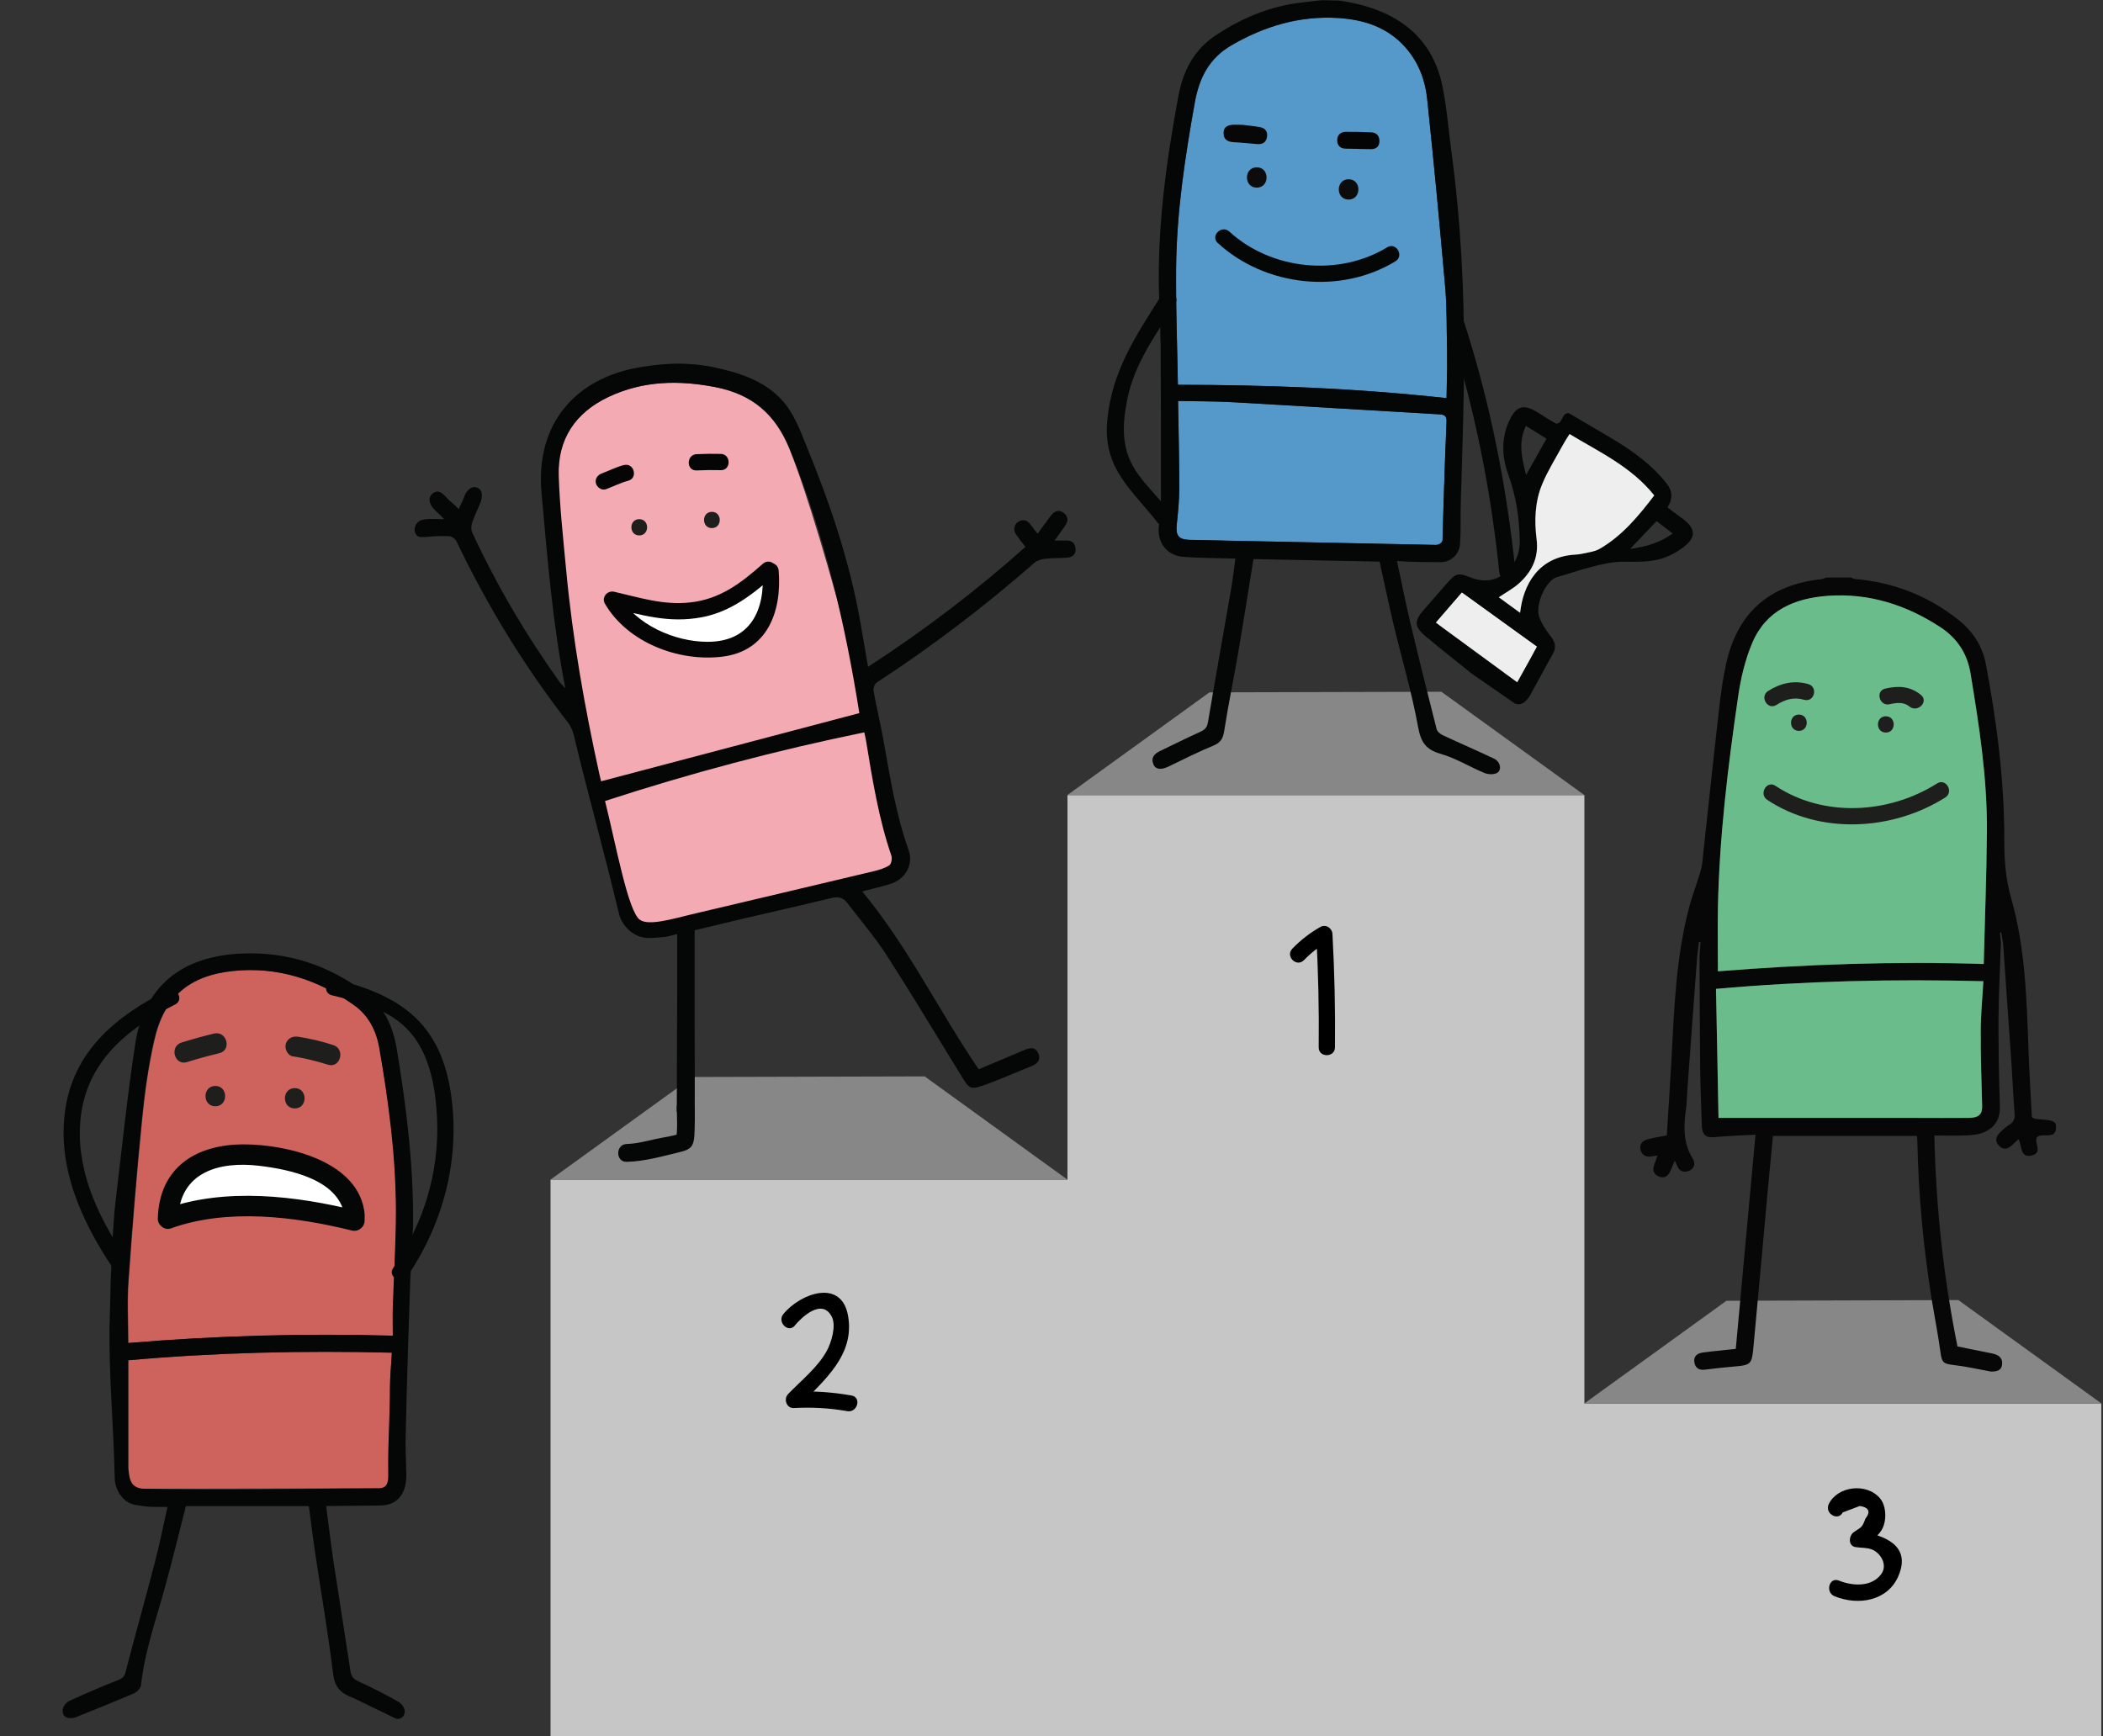 <?xml version="1.0" encoding="UTF-8"?>
<svg id="Lag_1" data-name="Lag 1" xmlns="http://www.w3.org/2000/svg" viewBox="0 0 310.29 256.21">
  <rect x="0" y="0" width="310.29" height="256.21" fill="#333333" stroke="none"/>
  <defs>
    <style>
      .cls-1 {
        fill: #050506;
      }

      .cls-1, .cls-2, .cls-3, .cls-4, .cls-5, .cls-6, .cls-7, .cls-8, .cls-9, .cls-10, .cls-11, .cls-12, .cls-13, .cls-14, .cls-15, .cls-16 {
        stroke-width: 0px;
      }

      .cls-2 {
        fill: #ce635d;
      }

      .cls-3 {
        fill: #040404;
      }

      .cls-4 {
        fill: #edeeed;
      }

      .cls-6 {
        fill: #5599ca;
      }

      .cls-7 {
        fill: #fff;
      }

      .cls-8 {
        fill: #f4aab2;
      }

      .cls-9 {
        fill: #0c0c0c;
      }

      .cls-10 {
        fill: #878787;
      }

      .cls-11 {
        fill: #1e1e1c;
      }

      .cls-12 {
        fill: #070708;
      }

      .cls-13 {
        fill: #050606;
      }

      .cls-14 {
        fill: #c6c6c6;
      }

      .cls-15 {
        fill: #444;
      }

      .cls-16 {
        fill: #6abc8b;
      }
    </style>
  </defs>
  <g>
    <rect class="cls-14" x="157.5" y="117.33" width="76.27" height="138.89"/>
    <rect class="cls-14" x="81.23" y="174.07" width="79.24" height="82.15"/>
    <rect class="cls-14" x="229.61" y="207.1" width="80.43" height="49.12"/>
    <polygon class="cls-10" points="136.43 158.84 157.49 174.07 81.23 174.07 102.18 158.93 136.43 158.84"/>
    <polygon class="cls-10" points="212.67 102.08 233.76 117.32 157.49 117.32 178.45 102.17 178.46 102.17 212.67 102.08"/>
    <polygon class="cls-10" points="288.95 191.85 310.04 207.09 233.78 207.09 254.73 191.95 288.95 191.85"/>
    <path class="cls-5" d="m192.39,141.69c1.1-1.13,2.25-2.03,3.62-2.81l-1.81-1.04c.31,5.57.43,11.14.37,16.71-.02,1.54,2.38,1.55,2.4,0,.06-5.58-.07-11.15-.37-16.71-.05-.9-.98-1.51-1.81-1.04-1.55.89-2.86,1.9-4.11,3.19-1.08,1.11.62,2.81,1.7,1.7h0Z"/>
    <path class="cls-5" d="m117.28,195.59c.96-1.17,4.01-4.11,5.45-1.28.69,1.35-.08,3.84-.76,5.07-1.32,2.4-3.82,4.39-5.7,6.35-.68.71-.23,2.11.85,2.05,2.67-.14,5.24-.01,7.88.46,1.51.27,2.16-2.04.64-2.31-2.84-.5-5.63-.7-8.52-.54l.85,2.05c3.63-3.78,8.21-7.48,7.15-13.32-.99-5.45-6.98-3.3-9.53-.22-.98,1.18.71,2.89,1.7,1.7h0Z"/>
    <path class="cls-5" d="m271.9,223.18l2.51-.95c1.36.22,1.63.85.82,1.88-.51,1.43-.63,1.21-1.73,2-.73.53-.84,2.02.29,2.19.79.12,1.84.07,2.55.41,1.26.62,2.2,2.32,1.19,3.63-1.46,1.9-4.24,1.7-6.21.9-1.43-.58-2.05,1.74-.64,2.31,3.51,1.43,7.87.71,9.44-3.02,1.89-4.47-2.06-5.99-5.7-6.55l.29,2.19c1.34-.96,2.68-1.42,3.24-3.11.39-1.2.29-2.91-.53-3.92-1.95-2.38-6.3-1.87-7.59.81-.67,1.39,1.4,2.6,2.07,1.21h0Z"/>
  </g>
  <g>
    <g>
      <path class="cls-6" d="m213.51,51.53c-.02-.76-.03-1.53-.04-2.28s-.02-1.51-.03-2.27-.03-1.5-.06-2.25-.08-1.49-.14-2.24c-.2-2.33-.41-4.66-.62-6.98s-.43-4.65-.65-6.98c-.22-2.33-.45-4.65-.68-6.98-.23-2.33-.47-4.65-.72-6.97-.07-.7-.19-1.4-.36-2.08s-.38-1.34-.65-1.99-.59-1.27-.96-1.86-.8-1.17-1.29-1.71c-.66-.74-1.37-1.36-2.13-1.88s-1.56-.94-2.39-1.28-1.71-.59-2.61-.77-1.83-.29-2.77-.35c-1.42-.09-2.8-.05-4.16.09s-2.69.39-4,.74-2.59.8-3.85,1.34-2.5,1.17-3.72,1.88c-.81.47-1.51,1-2.11,1.59s-1.11,1.24-1.54,1.94-.78,1.46-1.06,2.27-.5,1.67-.66,2.58c-.37,2.03-.72,4.06-1.04,6.09s-.62,4.07-.87,6.11c-.25,2.04-.46,4.08-.61,6.13s-.24,4.11-.26,6.17c-.01,1.42,0,2.85,0,4.27s.04,2.85.07,4.28.07,2.87.1,4.31.07,2.89.09,4.34c3.3,0,6.59.03,9.89.1,3.3.07,6.59.18,9.9.33s6.6.35,9.91.61c3.31.25,6.62.56,9.94.92l.02-1.14.02-1.1.02-1.07.02-1.06v-2.84Z"/>
      <g>
        <path class="cls-6" d="m173.82,59.18c.07,4.47.18,8.63.18,12.79,0,1.84-.19,3.68-.38,5.52-.16,1.53.3,2.14,1.85,2.18,1.64.04,3.29.07,4.93.1,10.47.21,20.95.42,31.42.64.23,0,.47,0,1.05.02.05-2.38.07-4.69.15-7,.12-3.73.25-7.46.41-11.18.03-.78-.21-1.05-.99-1.1-10.2-.59-20.4-1.22-30.6-1.8-2.63-.15-5.28-.12-8.02-.18Z"/>
        <path class="cls-13" d="m171.25,50.6c.04,7.95.06,15.89.04,23.84,0,1.16-.25,2.31-.33,3.47-.15,2.33,1.33,4.1,3.7,4.27,2.2.16,4.41.16,6.62.23.28,0,.55.01,1,.02-.22,1.59-.39,3.12-.66,4.64-1.13,6.52-2.3,13.03-3.4,19.56-.14.81-.54,1.1-1.2,1.4-1.97.89-3.9,1.85-5.85,2.79-.85.41-1.41.99-.98,1.99.33.78,1.18.82,2.3.27,2.16-1.05,4.3-2.13,6.52-3.04,1.09-.45,1.44-1.05,1.62-2.19.6-3.88,1.41-7.73,2.07-11.6.78-4.54,1.49-9.1,2.24-13.75,6.23.13,12.47.25,18.62.38.69,3.12,1.32,6.18,2.04,9.21,1.21,5.06,2.7,10.07,3.63,15.17.41,2.26,1.13,3.35,3.33,3.98,2.24.64,4.3,1.93,6.47,2.83.54.22,1.37.26,1.85-.01.76-.44.5-1.66-.46-2.12-2.49-1.18-5.03-2.27-7.53-3.44-.37-.17-.83-.54-.92-.9-1.32-5.2-2.62-10.4-3.86-15.62-.7-2.95-1.29-5.94-1.99-9.19,2.62.18,4.07.15,6.42.17,1.7.01,2.8-1.37,2.88-2.65.16-2.56.04-3.72.12-6.29.19-6.86.45-13.73.48-20.59.04-10.44-.48-20.86-1.89-31.21-.43-3.18-.66-6.39-1.31-9.52-1.47-7.15-6.59-11.39-15.27-12.62l-2.53-.05c-1.44.16-3.63.39-4.82.62-3.95.77-7.54,2.35-10.88,4.6-3.25,2.19-4.78,5.28-5.48,9.07-1.77,9.53-3.07,19.09-2.84,28.82.01.52.04,1.04.06,1.56.02.51.05,1.02.09,1.76l.08,4.16Zm42.27,3.77l-.04,2.14-.05,2.24c-6.64-.73-13.25-1.22-19.85-1.53-6.6-.31-13.19-.43-19.78-.44-.05-2.91-.13-5.78-.19-8.65-.06-2.86-.1-5.71-.08-8.55.04-4.13.36-8.22.86-12.3.5-4.08,1.17-8.14,1.9-12.2.33-1.82.86-3.44,1.72-4.85.86-1.41,2.04-2.59,3.66-3.54,2.43-1.42,4.95-2.51,7.57-3.21,2.62-.7,5.33-1,8.17-.83,1.89.12,3.71.45,5.38,1.12,1.67.67,3.2,1.68,4.52,3.16.97,1.09,1.71,2.29,2.25,3.58.54,1.29.86,2.65,1.01,4.06.49,4.65.95,9.3,1.4,13.95.44,4.65.86,9.31,1.27,13.96.13,1.49.18,2.98.2,4.49s.03,3.02.07,4.55m-33.11,28.24c-1.64-.03-3.29-.06-4.93-.1-1.56-.04-2.01-.65-1.85-2.18.19-1.83.38-3.68.38-5.52,0-4.16-.11-8.32-.18-12.79,2.74.06,5.39.03,8.02.18,10.2.57,20.4,1.21,30.6,1.8.78.04,1.02.32.99,1.1-.17,3.73-.3,7.45-.41,11.18-.07,2.31-.13,3.71-.18,6.09.05.71-.78.89-1.02.89-10.47-.21-20.95-.42-31.42-.64Z"/>
        <path class="cls-15" d="m194.52,0l3.37.07-3.37-.07Z"/>
      </g>
      <path class="cls-12" d="m183.35,18.42c.9.11,1.73.19,2.55.34.79.14,1.17.66,1.04,1.47-.14.83-.7,1.09-1.48,1.03-1.11-.09-2.22-.22-3.33-.27-.91-.04-1.6-.32-1.6-1.35,0-1,.74-1.22,1.57-1.24.44,0,.88.01,1.25.02Z"/>
      <path class="cls-3" d="m200.38,21.97c-.6-.01-1.2-.03-1.8-.03-.84,0-1.29-.49-1.28-1.26,0-.78.52-1.23,1.32-1.23,1.24,0,2.47.02,3.71.08.81.04,1.22.55,1.2,1.34-.02.77-.49,1.14-1.25,1.14-.64,0-1.28-.02-1.91-.03Z"/>
      <path class="cls-9" d="m185.43,27.69c1.93,0,1.93-3,0-3s-1.93,3,0,3h0Z"/>
      <path class="cls-9" d="m198.98,29.45c1.93,0,1.93-3,0-3s-1.93,3,0,3h0Z"/>
    </g>
    <path class="cls-13" d="m179.68,35.86c6.99,6.42,18.11,7.64,26.21,2.7,1.32-.8.11-2.88-1.21-2.07-7.15,4.37-17.1,3.37-23.3-2.32-1.14-1.04-2.84.65-1.7,1.7h0Z"/>
    <path class="cls-13" d="m171.31,43.66c-3.77,5.99-7.23,11.08-7.93,18.3s3.62,10.26,7.52,15.28c.94,1.22,2.63-.49,1.7-1.7-1.45-1.88-3.19-3.52-4.59-5.43-2.61-3.54-2.51-7.13-1.65-11.33,1.09-5.27,4.21-9.44,7.03-13.91.83-1.31-1.25-2.52-2.07-1.21h0Z"/>
    <path class="cls-13" d="m213.75,48.27c3.79,11.79,6.2,23.9,7.47,36.21.16,1.52,2.56,1.54,2.4,0-1.29-12.53-3.7-24.86-7.56-36.85-.47-1.46-2.79-.84-2.31.64h0Z"/>
    <g>
      <path class="cls-4" d="m216.71,96.35c-1.9-1.36-2.31-2.46-4.88-4.48,1.29-1.49,2.51-2.9,3.86-4.47,3.71,2.68,7.38,5.32,11.1,8.01-.78,1.39-1.97,4.43-2.75,5.82l-7.33-4.88Z"/>
      <g>
        <path class="cls-13" d="m223.48,103.81c1.09.43,1.82-.38,2.4-1.43,1.09-1.95,2.13-3.93,3.23-5.87.59-1.04.32-1.82-.38-2.71-.67-.85-1.29-1.82-1.64-2.84-.59-1.72,1-5.34,2.64-5.8,2.85-.8,6.86-2.31,9.85-2.27,3.61.05,5.85.05,8.79-2.13,1.91-1.42,1.85-2.8-.07-4.19-.77-.56-1.52-1.13-2.27-1.7q1.2-1.84-.1-3.49c-2.25-2.87-5.17-4.93-8.26-6.77-2.03-1.2-4.06-2.39-6.09-3.58-.13-.07-.15-.05-.23-.07-.97.07-.78,1.64-1.77,1.54-1.2-.64-2.09-1.31-3.06-1.85-1.78-1-2.8-.66-3.73,1.22-1.33,2.68-1.21,5.52-.25,8.16,1.16,3.19,1.64,6.39,1.69,9.75.02,1.47-.34,2.64-1.17,3.74-1.56,2.06-3.72,2.63-6.1,1.69-1.8-.72-2.13-.65-3.46.86-1.16,1.31-2.3,2.64-3.46,3.96-1.38,1.56-1.36,2.47.24,3.81,2.25,1.89,4.56,3.71,6.85,5.55l6.35,4.4Zm1.69-33.7c-.61-2.48-1.22-4.79-.03-7.26,1.07.66,2.04,1.26,3.04,1.88-1,1.78-1.96,3.5-3.02,5.38Zm-13.34,21.76c1.29-1.49,2.51-2.9,3.86-4.47,3.71,2.68,7.38,5.32,11.1,8.01-.78,1.39-2.14,3.89-2.93,5.28m12.14-19.69c-.73.42-1.66.51-2.51.71-.38.09-.79.13-1.18.15-5.44.35-7.6,4.55-8.04,8.56-1.11-.81-2.13-1.55-3.13-2.28,1.01-.69,2.11-1.27,3.01-2.08,1.89-1.72,2.91-3.79,2.57-6.49-.35-2.75-.25-5.55.83-8.14.84-2.01,2.02-3.88,3.07-5.81.28-.52.61-1.01.96-1.57,4.4,2.66,9.12,4.82,12.5,9.06-2.33,3.04-4.72,5.95-8.06,7.88Zm4.52,0c1.45-1.52,2.64-2.78,3.9-4.1.76.58,1.53,1.17,2.38,1.82-1.83,1.34-3.81,1.94-6.28,2.28Z"/>
        <path class="cls-4" d="m224.27,90.42c-1.11-.81-2.13-1.55-3.13-2.28,1.01-.69,2.11-1.27,3.01-2.08,1.89-1.72,2.91-3.79,2.57-6.49-.35-2.75-.25-5.55.83-8.14.84-2.01,2.02-3.88,3.07-5.81.28-.52.61-1.01.96-1.57,4.4,2.66,9.12,4.82,12.5,9.06-2.33,3.04-4.72,5.95-8.06,7.88-.73.42-1.66.51-2.51.71-.38.09-.79.13-1.18.15-5.44.35-7.6,4.55-8.04,8.56Z"/>
      </g>
    </g>
  </g>
  <g>
    <g>
      <g>
        <path class="cls-8" d="m93.33,137.41c12.76-3.37,27.06-5.58,39.68-8.92-2.08-13.13-11.41-49.51-16.49-62.14-2.12-5.27-5.6-8.16-10.96-9.22-5.42-1.07-10.72-.97-15.81,1.44-4.88,2.31-7.54,6.21-7.36,11.67.15,4.61-.92,10.23-.49,14.83m27.09,1.09"/>
        <path class="cls-13" d="m102.49,165.51c.05-5.16,0-10.31,0-15.47,0-4.22,0-8.44,0-12.76,2.41-.58,4.72-1.14,7.04-1.69,4.35-1.02,8.71-1.98,13.04-3.05,1.02-.25,1.79-.15,2.42.68,1.97,2.57,4.09,5.05,5.84,7.76,3.73,5.79,7.27,11.71,10.88,17.58,1.4,2.28,1.41,2.33,3.96,1.4,2.2-.81,4.36-1.77,6.54-2.64.93-.37,1.41-1.02.94-1.97-.46-.93-1.27-.73-2.07-.38-2.23.96-4.46,1.88-6.68,2.82-5.92-8.7-10.46-18.13-17.18-26.24,1.34-.36,2.71-.68,4.05-1.08,2.3-.67,3.56-2.87,2.79-5.04-1.83-5.13-2.7-10.48-3.64-15.82-.45-2.57-1.07-5.11-1.53-7.67-.07-.38.17-1.03.47-1.23,8.19-5.33,15.94-11.25,23.3-17.69.4-.35,1.05-.51,1.6-.57,1.07-.12,2.15-.07,3.23-.16.76-.07,1.29-.5,1.2-1.35-.08-.79-.54-1.21-1.37-1.18-.52.02-1.03,0-1.71,0,.54-.77,1.02-1.44,1.5-2.11.52-.73.57-1.44-.2-1.99-.74-.53-1.36-.21-1.86.44-.65.85-1.27,1.73-1.96,2.67-.42-.55-.76-1-1.1-1.44-.52-.67-1.2-.72-1.84-.27-.55.39-.64,1.2-.26,1.76.42.63.91,1.21,1.41,1.88-7.24,6.46-14.93,12.32-23.22,17.7-.39-2.25-.75-4.4-1.13-6.54-1.58-9.02-4.5-17.62-7.96-26.06-1.02-2.49-1.93-5.04-3.85-7.01-2.75-2.83-6.36-3.85-10.06-4.65-.67-.14-2.03-.33-2.82-.39-2.04-.14-2.76-.12-4.78.04-.92.07-1.97.23-2.76.35-10.06,1.58-15.72,8.64-14.82,18.56.86,9.54,1.61,19.09,3.51,28.86-.43-.47-.66-.67-.83-.91-4.98-6.95-9.29-14.29-12.9-22.05-.2-.42-.16-1.08,0-1.53.48-1.31.65-1.54,1.18-2.83.32-.78.47-1.92-.46-2.28-.84-.32-1.57.41-1.9,1.31-.36.96-.36.79-.82,1.86-.79-.88-1.13-.95-1.84-1.75-.6-.67-1.23-1.18-2.02-.55-.66.52-.57,1.45.19,2.28.57.62.72.62,1.51,1.5-1.46,0-1.65-.09-2.71.01l-.6.12c-1.47.49-1.28,2.6.01,2.51,0,0,.55-.01.56-.01,1.39-.12,2.04-.16,3.43-.12.44.01.96.37,1.15.77,4.53,9.51,10.01,18.43,16.45,26.75.32.41.69,1.17.81,1.68,2.42,10.02,4.27,16.37,6.68,26.39.22,1.35,1.87,3.91,4.82,3.7,2.46-.19,1.82-.07,3.8-.58,0,2.78,0,5.39,0,8.01-.02,6.08-.07,12.15-.06,18.23m-11.39-49.68c-2.21-10.02-3.99-20.11-4.94-30.33-.43-4.6-.94-9.21-1.09-13.82-.18-5.46,2.48-9.36,7.36-11.67,5.08-2.4,10.38-2.5,15.81-1.44,5.37,1.05,8.85,3.95,10.96,9.22,5.08,12.63,8.15,25.75,10.22,38.88-12.62,3.33-25.34,6.69-38.1,10.06-.03-.14-.14-.52-.22-.91Zm43.06,11.94c.13.39-.03,1.18-.32,1.36-.66.43-1.47.67-2.25.86-8.96,2.14-17.93,4.25-26.9,6.37-2.66.63-6.32,1.75-7.63.82-1.75-1.13-3.6-11.32-5.16-17.54,12.63-4.12,25.3-7.48,38.25-10.13.09.45.19.83.26,1.22.94,5.75,1.86,11.5,3.76,17.04Z"/>
      </g>
      <path class="cls-11" d="m105.04,77.93c1.54,0,1.55-2.4,0-2.4s-1.55,2.4,0,2.4h0Z"/>
      <path class="cls-11" d="m94.32,79.01c1.54,0,1.55-2.4,0-2.4s-1.55,2.4,0,2.4h0Z"/>
      <path class="cls-1" d="m106.35,66.98c-1.19-.03-2.38-.02-3.57.04-1.54.07-1.55,2.47,0,2.4,1.19-.06,2.38-.07,3.57-.04,1.54.04,1.54-2.36,0-2.4h0Z"/>
      <path class="cls-1" d="m92.05,68.62c-1.15.3-2.18.84-3.28,1.25-.61.23-1.02.81-.84,1.48.16.58.87,1.07,1.48.84,1.1-.41,2.13-.94,3.28-1.25,1.49-.39.86-2.71-.64-2.31h0Z"/>
      <g>
        <path class="cls-7" d="m113.69,84.21c.39,2.85-.15,5.82-1.51,8.35-.33.61-.71,1.21-1.23,1.67-1.18,1.07-2.87,1.31-4.44,1.5-1.42.17-2.86.32-4.27.1-.82-.13-1.62-.39-2.41-.66-1.89-.64-3.78-1.33-5.48-2.38s-3.21-2.48-4.06-4.3c1.28.15,2.45.79,3.69,1.17,1.59.5,3.28.57,4.94.57,2.41,0,4.87-.18,7.12-1.06,1.6-.63,3.04-1.61,4.41-2.65,1.02-.78,2.01-1.61,2.96-2.47"/>
        <path class="cls-1" d="m112.49,84.21c.48,5.81-1.78,10.52-8.12,10.5-4.88-.01-10.54-2.54-13.04-6.83l-1.36,1.76c4.72,1.08,8.62,2.38,13.61,1.44,4.24-.8,7.52-3.4,10.68-6.19,1.16-1.03-.54-2.72-1.7-1.7-3.22,2.85-6.32,5.24-10.74,5.71-3.99.43-7.4-.71-11.21-1.58-1-.23-1.9.83-1.36,1.76,3.36,5.77,10.95,8.64,17.41,7.81s8.73-6.5,8.23-12.7c-.13-1.53-2.53-1.54-2.4,0h0Z"/>
      </g>
    </g>
    <path class="cls-13" d="m99.85,163.45c.03,1.49.15,3.19-.1,4.64l.92-.92c-1.17.47-2.56.61-3.79.88-1.44.32-2.91.72-4.39.76-1.7.05-1.7,2.69,0,2.64,2.67-.07,5.45-.87,8.04-1.5,1.39-.33,1.83-.88,1.92-2.36.08-1.37.07-2.78.04-4.15-.04-1.7-2.68-1.7-2.64,0h0Z"/>
  </g>
  <g>
    <g>
      <path class="cls-12" d="m293.67,202.38c-1.83-.33-3.65-.75-5.49-.96-1.45-.17-1.67-.38-1.87-1.87-.35-2.61-.87-5.19-1.29-7.79-1.24-7.7-1.96-15.44-2.12-23.24,0-.28-.04-.55-.06-.9h-21.25c-.22,2.29-.45,4.62-.66,6.95-.75,8.19-1.48,16.38-2.25,24.57-.2,2.11-.47,2.31-2.55,2.49-1.54.13-3.09.3-4.63.49-.9.11-1.4-.34-1.51-1.15-.11-.82.42-1.25,1.18-1.37.82-.13,1.66-.2,2.49-.29.79-.09,1.58-.17,2.45-.26.97-10.48,1.93-20.93,2.91-31.61-2.1.12-4.15.18-6.18.37-1.11.1-1.7-.37-1.74-1.66-.09-2.95-.22-5.91-.25-8.86-.06-5.39-.06-10.78-.09-16.17.05-.7.09-1.4.14-2.1-.08,0-.15-.01-.23-.02-.09.72-.18,1.45-.26,2.17-.48,6.57-.97,13.13-1.45,19.7-.07,1-.08,2-.22,2.98-.36,2.49-.36,4.9,1.03,7.15.42.69.24,1.48-.59,1.79-.74.28-1.42.06-1.73-.79-.07-.19-.17-.36-.34-.72-.26.61-.46,1.09-.68,1.57-.32.7-.83,1.09-1.62.78-.8-.32-1.04-.92-.74-1.74.15-.41.29-.82.49-1.37-.35.05-.59.08-.84.12-.83.16-1.46-.15-1.66-.97-.21-.86.33-1.37,1.11-1.57.84-.22,1.71-.35,2.76-.55.22-3.53.46-7.1.66-10.68.42-7.69.65-15.41,2.62-22.92.48-1.85,1.2-3.63,1.73-5.47.23-.79.27-1.63.36-2.46.78-7.14,1.53-14.29,2.35-21.42.25-2.22.55-4.44,1.03-6.62,1.66-7.54,6.33-11.67,14.01-12.51.28-.03.55-.17.82-.25,1.2,0,2.39,0,3.59,0,.2.07.4.2.6.22,5.61.48,10.65,2.42,15.1,5.9,2.22,1.73,3.69,3.91,4.22,6.72,1.63,8.64,2.74,17.35,2.71,26.16,0,2.84.22,5.58,1.01,8.33,2.06,7.2,2.28,14.64,2.55,22.06.12,3.42.33,6.84.5,10.18.22.69,3.32.06,3.55,1.17,0,.16.15,1-.38,1.41-.83.37-2-.08-2.41.47-.5.7.92,2.24-.73,2.66-1.83.46-1.43-1.42-2-2.4-.4.38-.71.68-1.03.96-.59.52-1.23.62-1.81.05-.61-.6-.56-1.3.03-1.9.44-.45.91-.91,1.45-1.23.68-.41.86-.9.79-1.68-.2-2.42-.3-4.85-.46-7.28-.41-5.92-.83-11.84-1.24-17.77-.09-.56-.18-1.11-.27-1.67-.07,0-.13.02-.2.02.05.55.1,1.09.15,1.64-.12,3.59-.33,7.18-.35,10.78-.02,4.38.04,8.77.2,13.16.07,1.86-.66,3.12-2.23,3.85-.79.37-1.75.47-2.65.51-1.57.08-3.15.02-4.79.02.23,10.68,1.38,21.04,3.41,31.13,1.82.37,3.46.69,5.09,1.03.84.17,1.57.54,1.5,1.55-.08,1.08-.93,1.14-1.77,1.12Zm-.97-60.12c.17-6.62.42-13.09.47-19.55.06-7.86-1.14-15.61-2.42-23.34-.49-2.95-1.99-5.19-4.44-6.8-5.04-3.31-10.56-5.06-16.61-4.63-4.87.35-9.11,2.12-11.15,6.94-1.06,2.5-1.7,5.25-2.09,7.94-1.5,10.36-2.77,20.75-2.98,31.24-.06,3.07,0,6.14,0,9.29,12.95-1.03,26.02-1.5,39.23-1.08Zm-39.14,22.72h3.26c8.48,0,16.96,0,25.44,0,2.75,0,5.49.02,8.24,0,1.49-.01,1.99-.54,1.96-1.77-.1-3.71-.22-7.42-.21-11.13,0-2.39.25-4.77.39-7.27-13.2-.34-26.28-.05-39.45,1.13.12,6.43.25,12.72.37,19.05Z"/>
      <path class="cls-16" d="m292.7,142.25c-13.21-.42-26.28.05-39.23,1.08,0-3.15-.05-6.22,0-9.29.2-10.49,1.47-20.88,2.98-31.24.39-2.7,1.03-5.44,2.09-7.94,2.04-4.82,6.28-6.59,11.15-6.94,6.05-.43,11.57,1.33,16.61,4.63,2.45,1.61,3.95,3.85,4.44,6.8,1.28,7.73,2.48,15.48,2.42,23.34-.05,6.46-.3,12.93-.47,19.55Z"/>
      <path class="cls-16" d="m253.56,164.97c-.12-6.34-.24-12.63-.37-19.05,13.17-1.17,26.25-1.47,39.45-1.13-.14,2.5-.38,4.89-.39,7.27-.02,3.71.11,7.42.21,11.13.03,1.23-.46,1.75-1.96,1.77-2.75.03-5.49,0-8.24,0-8.48,0-16.96,0-25.44,0h-3.26Z"/>
    </g>
    <path class="cls-11" d="m260.75,118.03c7.78,5.17,18.47,4.58,26.27-.35,1.3-.82.1-2.9-1.21-2.07-7.11,4.5-16.75,5.07-23.85.35-1.29-.86-2.49,1.22-1.21,2.07h0Z"/>
    <path class="cls-11" d="m265.42,107.85c1.54,0,1.55-2.4,0-2.4s-1.55,2.4,0,2.4h0Z"/>
    <path class="cls-11" d="m278.25,108.1c1.54,0,1.55-2.4,0-2.4s-1.55,2.4,0,2.4h0Z"/>
    <path class="cls-11" d="m262.1,104.03c1.31-.82,2.53-1.21,4.07-.77s2.12-1.89.64-2.31c-2.12-.61-4.09-.14-5.92,1.01-1.31.82-.1,2.89,1.21,2.07h0Z"/>
    <path class="cls-11" d="m278.81,103.92c1.02-.23,2.09-.36,2.93.34,1.18.97,2.89-.71,1.7-1.7-1.58-1.3-3.31-1.4-5.27-.95-1.51.34-.87,2.66.64,2.31h0Z"/>
  </g>
  <path class="cls-2" d="m18.92,219.64c0-6.31,0-12.53,0-18.91,12.77-1.14,25.74-1.45,38.9-1.12-.1,1.79-.27,3.47-.28,5.15-.01,4.31.02,8.63.1,12.94.02,1.25-.38,1.83-1.64,1.93-.12,0-.24,0-.36,0-11.95.02-23.9.04-35.86.06-.2,0-.39-.03-.86-.06Z"/>
  <g>
    <path class="cls-2" d="m58.01,197.11c-13.18-.37-26.16,0-39.06,1.08,0-3.05-.18-6.07.03-9.06.56-7.93,1.2-15.87,1.99-23.78.39-3.97.93-7.96,1.82-11.85,1.44-6.37,5.13-9.53,11.63-10.21,6.53-.68,12.42,1.23,17.75,4.96,2.22,1.55,3.39,3.77,3.85,6.44,1.38,7.97,2.45,15.98,2.45,24.08,0,4.75-.31,9.5-.46,14.25-.04,1.3,0,2.61,0,4.08Z"/>
    <path class="cls-13" d="m60.74,185.01c.07-1.48.18-2.94.2-4.4.09-8.67-.98-17.23-2.39-25.76-.56-3.38-1.84-6.25-4.65-8.36-5.42-4.07-11.49-6.08-18.25-5.78-8.69.38-14.39,4.66-15.72,13.47-1.18,7.79-1.98,15.63-2.92,23.45-.18,1.54-.25,3.09-.37,4.64l-.32,6.92c-.02,2.97-.21,5.94-.17,8.91.09,7.6.62,12.43.77,20.03.08,1.9,1.33,3.63,2.98,3.93,2.08.37,2.58.31,4.81.31-.63,2.8-1.16,5.51-1.86,8.18-1.4,5.39-2.92,10.74-4.31,16.13-.17.67-.39.95-1.02,1.2-2.45.97-4.88,2.01-7.28,3.11-.45.21-.96.83-.98,1.28-.02.42-.05,1.1.91,1.27.84-.01.86-.07,1.27-.24,2.78-1.1,5.52-2.22,8.27-3.39.47-.2,1.04-.77,1.09-1.21.53-4.87,2.15-9.46,3.45-14.14,1.12-4.03,2.1-8.1,3.18-12.31,5.8,0,11.9,0,18.14,0,.3,2.26.58,4.56.92,6.86.89,5.95,1.93,11.87,2.65,17.84.25,2.09,1.18,2.95,2.99,3.61l6.25,3.03c.49.2,1.23-.09,1.33-.85.1-.73-.52-1.39-.95-1.63-1.92-1.09-3.89-2.09-5.9-3.01-.76-.35-1.04-.77-1.16-1.56-.8-5.33-1.67-10.64-2.47-15.97-.41-2.73-.73-5.47-1.11-8.33l8.04-.08c2.66-.06,3.83-1.94,3.79-4.6-.03-1.82-.14-3.61-.1-5.42.17-7.72.41-15.44.68-23.16l.2-3.94Zm-3.2,19.74c-.01,4.31-.33,8.27-.26,12.59.02,1.25-.03,2.18-1.29,2.29-.12,0-.24,0-.36,0-11.95.02-22.43.36-34.38.06-2.33-.06-2.13-2.06-2.33-3.02,0-6.31,0-9.57,0-15.94,12.77-1.14,25.74-1.45,38.9-1.12-.1,1.79-.27,3.47-.28,5.15Zm.41-11.73c-.04,1.3,0,2.61,0,4.08-13.18-.37-26.16,0-39.06,1.08,0-3.05-.18-6.07.03-9.06.56-7.93,1.2-15.87,1.99-23.78.39-3.97.93-7.96,1.82-11.85,1.44-6.37,5.13-9.53,11.63-10.21,6.53-.68,12.42,1.23,17.75,4.96,2.22,1.55,3.39,3.77,3.85,6.44,1.38,7.97,2.45,15.98,2.45,24.08,0,4.75-.31,9.5-.46,14.25Z"/>
  </g>
  <path class="cls-11" d="m31.77,163.25c1.93,0,1.93-3,0-3s-1.93,3,0,3h0Z"/>
  <path class="cls-11" d="m43.49,163.57c1.93,0,1.93-3,0-3s-1.93,3,0,3h0Z"/>
  <path class="cls-11" d="m27.59,156.73c1.58-.49,3.17-.93,4.78-1.32,1.88-.46,1.08-3.35-.8-2.89-1.61.39-3.2.83-4.78,1.32-1.84.57-1.05,3.47.8,2.89h0Z"/>
  <path class="cls-11" d="m43.22,155.88c1.75.28,3.47.69,5.16,1.23,1.84.59,2.63-2.3.8-2.89-1.69-.55-3.4-.96-5.16-1.23-.81-.13-1.6.21-1.85,1.05-.2.71.25,1.72,1.05,1.85h0Z"/>
  <g>
    <path class="cls-7" d="m52.26,178.88c-.04-2.14-1.8-3.9-3.57-5.1s-3.87-1.79-5.94-2.34c-1.9-.5-3.83-.99-5.8-1.08-1.25-.06-2.51.04-3.76.17-.86.09-1.73.19-2.54.49-.64.23-1.24.58-1.82.93-.77.46-1.55.95-2.17,1.6-1.55,1.62-1.92,4.03-1.9,6.27,2.23-.96,4.67-1.32,7.09-1.51,6.84-.56,13.78.06,20.42,1.81.08-.34.13-.57.03-.93l-.06-.33Z"/>
    <path class="cls-13" d="m53.71,178.48c-1.27-7.26-11.49-9.59-17.69-9.61-7.15-.01-12.53,3.43-12.74,10.96-.03.92.99,1.77,1.9,1.45,8.33-3.01,18.3-1.78,26.72.3.96.24,1.87-.46,1.9-1.45.02-.65.02-1.06-.09-1.65-.34-1.9-3.23-1.09-2.89.8l-.02.85,1.9-1.45c-8.96-2.22-19.44-3.49-28.31-.3l1.9,1.45c.2-6.89,6.08-8.5,11.94-7.8,4.46.53,11.68,1.99,12.59,7.25.33,1.9,3.22,1.09,2.89-.8Z"/>
  </g>
  <path class="cls-13" d="m18.82,186.04c-4.01-5.93-7.4-12.59-7.01-19.96.48-8.95,6.54-14.08,14.04-17.86,1.38-.7.17-2.77-1.21-2.07-7.36,3.71-13.6,8.75-14.97,17.32s2.34,16.79,7.08,23.78c.86,1.27,2.94.07,2.07-1.21h0Z"/>
  <path class="cls-13" d="m60.09,188.35c5.33-7.82,7.8-17.27,6.48-26.7-1.46-10.43-7.2-14.72-16.97-17.09-1.5-.36-2.14,1.95-.64,2.31,4.2,1.02,8.62,2.07,11.57,5.47s3.78,8.44,3.96,12.8c.34,7.93-2.03,15.47-6.48,21.98-.87,1.28,1.21,2.48,2.07,1.21h0Z"/>
</svg>